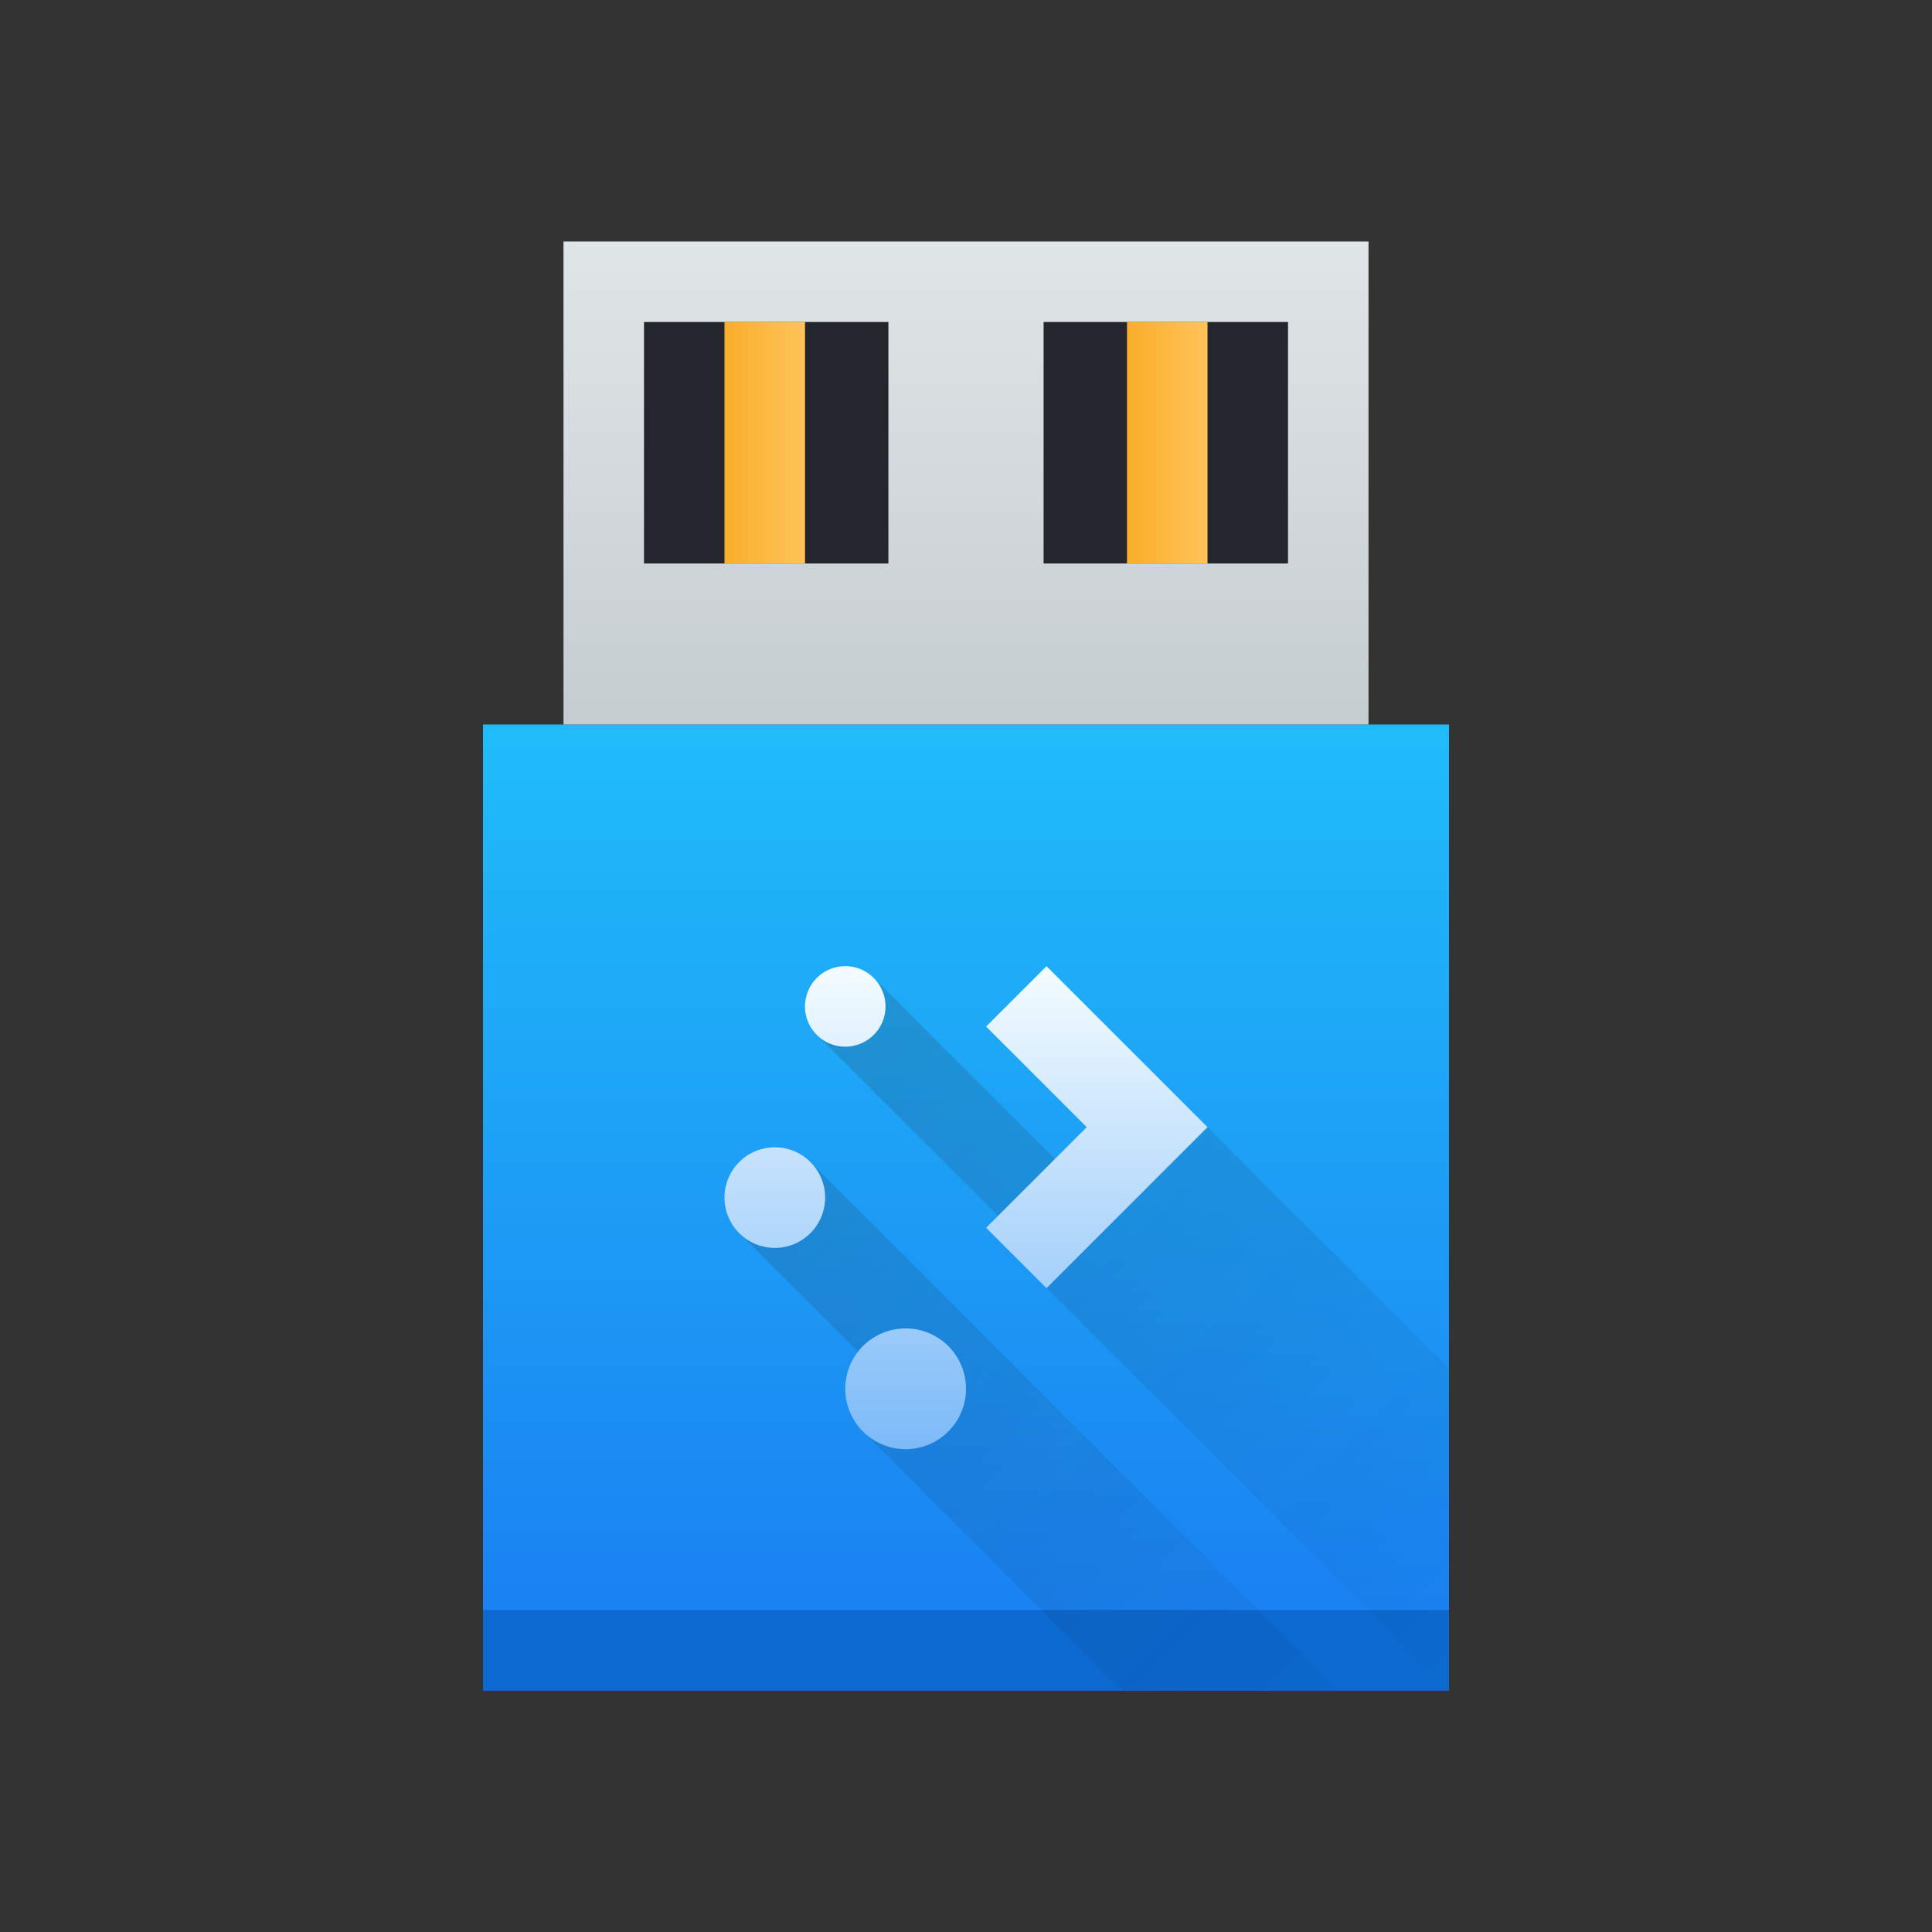 <svg xmlns="http://www.w3.org/2000/svg" xmlns:xlink="http://www.w3.org/1999/xlink" height="24" width="24" viewBox="0 0 24 24">
  <rect x="0" y="0" width="24" height="24" fill="#333333" stroke="none"/>
  <linearGradient id="a">
    <stop offset="0" stop-color="#faae2a"/>
    <stop offset="1" stop-color="#ffc35a"/>
  </linearGradient>
  <linearGradient id="b" gradientTransform="matrix(.706 0 0 .706 -273.521 -365.27)" gradientUnits="userSpaceOnUse" x2="0" y1="545.798" y2="528.798">
    <stop offset="0" stop-color="#197cf1"/>
    <stop offset="1" stop-color="#20bcfa"/>
  </linearGradient>
  <linearGradient id="c" gradientTransform="matrix(.769 0 0 .6 -299.055 -308.678)" gradientUnits="userSpaceOnUse" x2="0" y1="527.798" y2="517.798">
    <stop offset="0" stop-color="#c6cdd1"/>
    <stop offset="1" stop-color="#e0e5e7"/>
  </linearGradient>
  <linearGradient id="d" gradientTransform="matrix(.5 0 0 .75 -191.285 -386.849)" gradientUnits="userSpaceOnUse" x1="398.571" x2="400.571" xlink:href="#a"/>
  <linearGradient id="e" gradientTransform="matrix(.5 0 0 .75 -186.285 -386.849)" gradientUnits="userSpaceOnUse" x1="398.571" x2="400.571" xlink:href="#a"/>
  <linearGradient id="f" gradientUnits="userSpaceOnUse" x1="8" x2="17" y1="11" y2="20">
    <stop offset="0" stop-color="#292c2f"/>
    <stop offset="1" stop-opacity="0"/>
  </linearGradient>
  <linearGradient id="g" gradientUnits="userSpaceOnUse" x1="11" x2="11" y1="17" y2="11">
    <stop offset="0" stop-color="#7cbaf8"/>
    <stop offset="1" stop-color="#f4fcff"/>
  </linearGradient>
  <g transform="translate(1,1)">
    <path d="m5 8v12h12v-12z" fill="url(#b)" stroke-width=".667"/>
    <path d="m6 2h10v6h-10z" fill="url(#c)" stroke-width=".655"/>
    <path d="m7 3h3.036v3h-3.036z" fill="#23262c" stroke-width=".754"/>
    <path d="m11.964 3h3.036v3h-3.036z" fill="#23262c" stroke-width=".754"/>
    <path d="m8 3h1v3h-1z" fill="url(#d)" stroke-width=".612"/>
    <path d="m13 3h1v3h-1z" fill="url(#e)" stroke-width=".612"/>
    <path d="m5 19h12v1h-12z" fill="#0c69cf" stroke-width=".816"/>
    <g stroke-width=".5">
      <path d="m9.854 11.146-.707.707 2.854 2.854v.293l5 5v-4l-3-3-1.293 1zm-.787 2.287-.883.883 1.477 1.477c-.101.131-.16.29-.16.457 0 .199.078.391.219.531l3.219 3.219h.221 2.477z" fill="url(#f)" opacity=".2"/>
      <path d="m9.5 11.002a.5.5 0 0 0 -.5.5.5.5 0 0 0 .5.5.5.5 0 0 0 .5-.5.5.5 0 0 0 -.5-.5zm2.5 0-.75.75 1.25 1.25-1.25 1.25.75.75 2-2zm-3.375 2.25a.625.625 0 0 0 -.625.625.625.625 0 0 0 .625.625.625.625 0 0 0 .625-.625.625.625 0 0 0 -.625-.625zm1.625 2.25a.75.75 0 0 0 -.75.75.75.75 0 0 0 .75.75.75.75 0 0 0 .75-.75.75.75 0 0 0 -.75-.75z" fill="url(#g)"/>
    </g>
  </g>
</svg>
